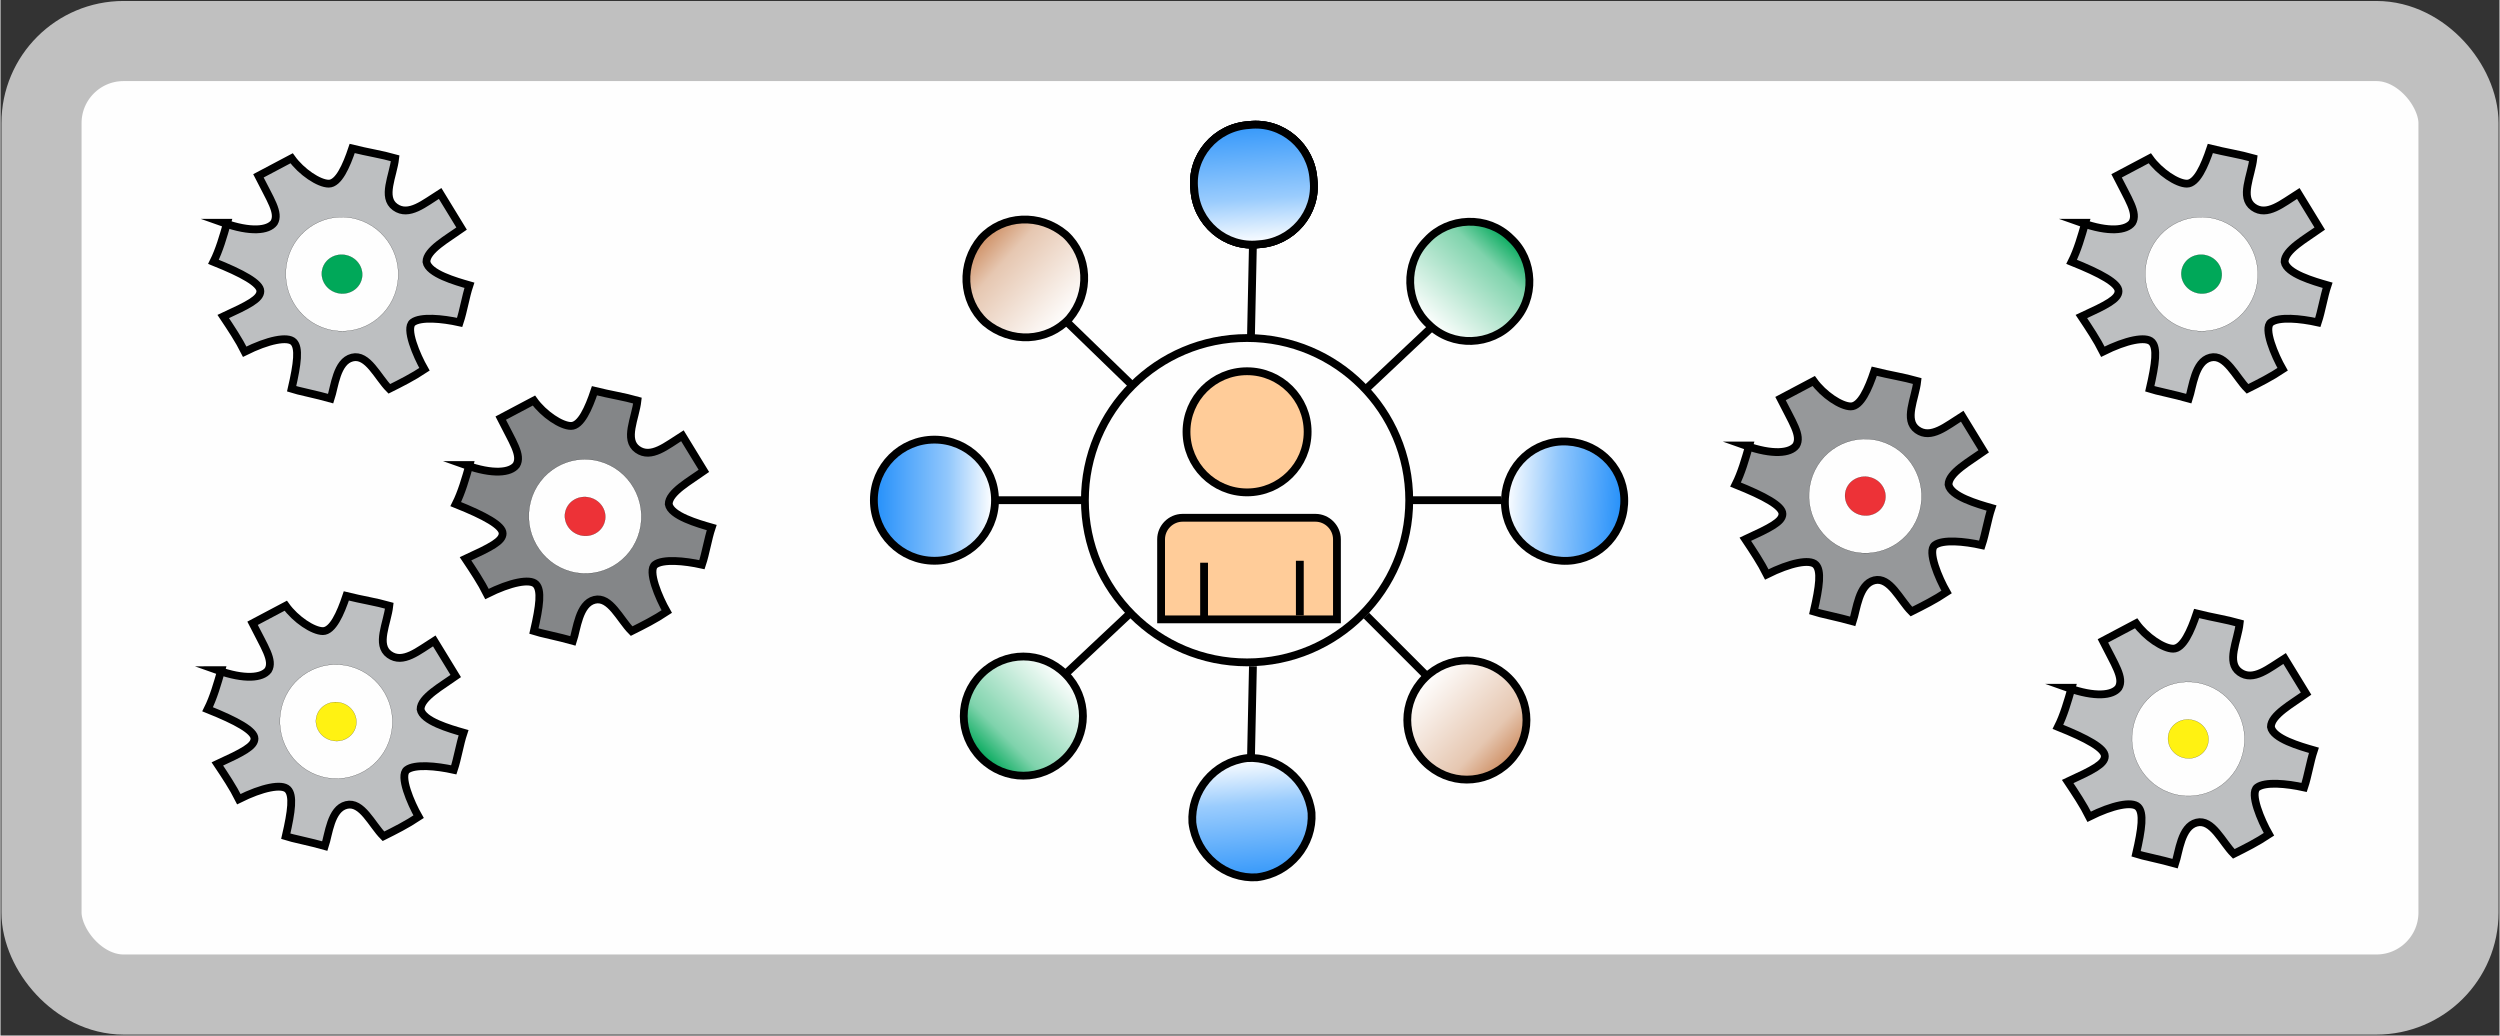 <?xml version="1.0" encoding="UTF-8"?>
<!DOCTYPE svg PUBLIC "-//W3C//DTD SVG 1.1//EN" "http://www.w3.org/Graphics/SVG/1.1/DTD/svg11.dtd">
<!-- Creator: CorelDRAW 2021 (64 Bit) -->
<svg xmlns="http://www.w3.org/2000/svg" xml:space="preserve" width="26.162mm" height="10.837mm" version="1.1" style="shape-rendering:geometricPrecision; text-rendering:geometricPrecision; image-rendering:optimizeQuality; fill-rule:evenodd; clip-rule:evenodd"
viewBox="0 0 12.79 5.3"
 xmlns:xlink="http://www.w3.org/1999/xlink"
 xmlns:xodm="http://www.corel.com/coreldraw/odm/2003">
 <rect x="0" y="0" width="12.79" height="5.3" fill="#333333" stroke="none"/>
 <defs>
  <style type="text/css">
   <![CDATA[
    .str0 {stroke:silver;stroke-width:0.41;stroke-miterlimit:22.926}
    .str1 {stroke:black;stroke-width:0.04;stroke-miterlimit:22.926}
    .fil3 {fill:none}
    .fil8 {fill:none;fill-rule:nonzero}
    .fil0 {fill:#FEFEFE}
    .fil2 {fill:#BDBFC1}
    .fil12 {fill:#96989A}
    .fil1 {fill:#848688}
    .fil9 {fill:#FEFEFE;fill-rule:nonzero}
    .fil10 {fill:#FFF212;fill-rule:nonzero}
    .fil11 {fill:#ED3237;fill-rule:nonzero}
    .fil13 {fill:#00A859;fill-rule:nonzero}
    .fil7 {fill:#FFCC99;fill-rule:nonzero}
    .fil6 {fill:url(#id0)}
    .fil14 {fill:url(#id1)}
    .fil18 {fill:url(#id2)}
    .fil4 {fill:url(#id3)}
    .fil19 {fill:url(#id4)}
    .fil5 {fill:url(#id5)}
    .fil15 {fill:url(#id6)}
    .fil16 {fill:url(#id7)}
    .fil17 {fill:url(#id8)}
   ]]>
  </style>
  <linearGradient id="id0" gradientUnits="objectBoundingBox" x1="53.68%" y1="99.859%" x2="46.326%" y2="0.144%">
   <stop offset="0" style="stop-opacity:1; stop-color:white"/>
   <stop offset="0.31" style="stop-opacity:1; stop-color:#9ACCFD"/>
   <stop offset="1" style="stop-opacity:1; stop-color:#3598FA"/>
  </linearGradient>
  <linearGradient id="id1" gradientUnits="userSpaceOnUse" x1="6.43" y1="1.25" x2="6.39" y2="0.64">
   <stop offset="0" style="stop-opacity:1; stop-color:white"/>
   <stop offset="0.38" style="stop-opacity:1; stop-color:#9ACCFD"/>
   <stop offset="1" style="stop-opacity:1; stop-color:#3598FA"/>
  </linearGradient>
  <linearGradient id="id2" gradientUnits="userSpaceOnUse" x1="5.02" y1="3.88" x2="5.45" y2="3.45">
   <stop offset="0" style="stop-opacity:1; stop-color:#00A859"/>
   <stop offset="0.271" style="stop-opacity:1; stop-color:#7FD3AC"/>
   <stop offset="1" style="stop-opacity:1; stop-color:white"/>
  </linearGradient>
  <linearGradient id="id3" gradientUnits="userSpaceOnUse" x1="4.47" y1="2.56" x2="5.08" y2="2.56">
   <stop offset="0" style="stop-opacity:1; stop-color:#238FFA"/>
   <stop offset="0.62" style="stop-opacity:1; stop-color:#91C7FC"/>
   <stop offset="1" style="stop-opacity:1; stop-color:white"/>
  </linearGradient>
  <linearGradient id="id4" gradientUnits="userSpaceOnUse" xlink:href="#id2" x1="7.73" y1="1.21" x2="7.31" y2="1.66">
  </linearGradient>
  <linearGradient id="id5" gradientUnits="userSpaceOnUse" x1="7.73" y1="3.89" x2="7.29" y2="3.47">
   <stop offset="0" style="stop-opacity:1; stop-color:#CE8F64"/>
   <stop offset="0.271" style="stop-opacity:1; stop-color:#E6C7B1"/>
   <stop offset="1" style="stop-opacity:1; stop-color:white"/>
  </linearGradient>
  <linearGradient id="id6" gradientUnits="userSpaceOnUse" x1="8.31" y1="2.58" x2="7.7" y2="2.55">
   <stop offset="0" style="stop-opacity:1; stop-color:#238FFA"/>
   <stop offset="0.569" style="stop-opacity:1; stop-color:#91C7FC"/>
   <stop offset="1" style="stop-opacity:1; stop-color:white"/>
  </linearGradient>
  <linearGradient id="id7" gradientUnits="userSpaceOnUse" xlink:href="#id1" x1="6.38" y1="3.88" x2="6.43" y2="4.49">
  </linearGradient>
  <linearGradient id="id8" gradientUnits="userSpaceOnUse" xlink:href="#id5" x1="5.02" y1="1.22" x2="5.47" y2="1.63">
  </linearGradient>
 </defs>
 <g id="Camada_x0020_1">
  <rect class="fil0 str0" x="0.21" y="0.21" width="12.37" height="4.88" rx="0.42" ry="0.42"/>
  <g id="_2552002904848">
   <path class="fil1 str1" d="M2.4 2.38c-0.02,0.07 -0.04,0.14 -0.07,0.2 0.15,0.06 0.24,0.11 0.24,0.15 -0,0.04 -0.06,0.07 -0.19,0.13 0.04,0.06 0.08,0.12 0.11,0.18 0.12,-0.06 0.22,-0.08 0.25,-0.05 0.03,0.03 0.02,0.11 -0.01,0.24 -0,0 0,0 0,0 0.03,0.01 0.13,0.03 0.2,0.05 0.02,-0.06 0.03,-0.19 0.11,-0.21 0.08,-0.02 0.13,0.1 0.19,0.16 0.06,-0.03 0.12,-0.06 0.18,-0.1 -0.04,-0.07 -0.1,-0.21 -0.06,-0.24 0.04,-0.03 0.15,-0.02 0.24,0 0.02,-0.06 0.03,-0.13 0.05,-0.19 -0.07,-0.02 -0.21,-0.06 -0.22,-0.12 -0,-0.06 0.11,-0.12 0.18,-0.17l-0.11 -0.18c-0.08,0.05 -0.16,0.12 -0.23,0.07 -0.07,-0.05 -0.01,-0.16 -0,-0.25 -0.07,-0.02 -0.14,-0.03 -0.22,-0.05 -0.03,0.09 -0.07,0.18 -0.12,0.18 -0.05,0 -0.14,-0.06 -0.19,-0.13l-0.17 0.09c0.06,0.12 0.11,0.19 0.08,0.24 -0.03,0.04 -0.12,0.05 -0.26,0z"/>
   <path class="fil2 str1" d="M1.13 3.43c-0.02,0.07 -0.04,0.14 -0.07,0.2 0.15,0.06 0.24,0.11 0.24,0.15 -0,0.04 -0.06,0.07 -0.19,0.13 0.04,0.06 0.08,0.12 0.11,0.18 0.12,-0.06 0.22,-0.08 0.25,-0.05 0.03,0.03 0.02,0.11 -0.01,0.24 -0,0 0,0 0,0 0.03,0.01 0.13,0.03 0.2,0.05 0.02,-0.06 0.03,-0.19 0.11,-0.21 0.08,-0.02 0.13,0.1 0.19,0.16 0.06,-0.03 0.12,-0.06 0.18,-0.1 -0.04,-0.07 -0.1,-0.21 -0.06,-0.24 0.04,-0.03 0.15,-0.02 0.24,0 0.02,-0.06 0.03,-0.13 0.05,-0.19 -0.07,-0.02 -0.21,-0.06 -0.22,-0.12 -0,-0.06 0.11,-0.12 0.18,-0.17l-0.11 -0.18c-0.08,0.05 -0.16,0.12 -0.23,0.07 -0.07,-0.05 -0.01,-0.16 -0,-0.25 -0.07,-0.02 -0.14,-0.03 -0.22,-0.05 -0.03,0.09 -0.07,0.18 -0.12,0.18 -0.05,0 -0.14,-0.06 -0.19,-0.13l-0.17 0.09c0.06,0.12 0.11,0.19 0.08,0.24 -0.03,0.04 -0.12,0.05 -0.26,0z"/>
   <circle class="fil3 str1" cx="6.38" cy="2.56" r="0.83"/>
   <circle class="fil4 str1" cx="4.78" cy="2.56" r="0.31"/>
   <path class="fil5 str1" d="M7.29 3.47c-0.12,0.12 -0.12,0.31 0,0.43 0.12,0.12 0.31,0.12 0.43,-0 0.12,-0.12 0.12,-0.31 -0,-0.43 -0.12,-0.12 -0.31,-0.12 -0.43,0z"/>
   <path class="fil6 str1" d="M6.39 0.64c-0.17,0.01 -0.3,0.16 -0.28,0.33 0.01,0.17 0.16,0.3 0.33,0.28 0.17,-0.01 0.3,-0.16 0.28,-0.33 -0.01,-0.17 -0.16,-0.3 -0.33,-0.28z"/>
   <line class="fil3 str1" x1="5.08" y1="2.56" x2="5.55" y2= "2.56" />
   <line class="fil3 str1" x1="5.46" y1="1.65" x2="5.79" y2= "1.97" />
   <line class="fil3 str1" x1="6.41" y1="1.25" x2="6.4" y2= "1.72" />
   <line class="fil3 str1" x1="7.33" y1="1.67" x2="6.99" y2= "1.99" />
   <line class="fil3 str1" x1="7.68" y1="2.56" x2="7.22" y2= "2.56" />
   <line class="fil3 str1" x1="7.31" y1="3.47" x2="6.99" y2= "3.15" />
   <line class="fil3 str1" x1="5.45" y1="3.45" x2="5.78" y2= "3.14" />
   <circle class="fil7 str1" cx="6.38" cy="2.21" r="0.31"/>
   <path class="fil7 str1" d="M6.06 2.65l0.67 0c0.06,0 0.11,0.05 0.11,0.11l0 0.41 -0.9 0 0 -0.41c0,-0.06 0.05,-0.11 0.11,-0.11z"/>
   <line class="fil8 str1" x1="6.65" y1="3.15" x2="6.65" y2= "2.87" />
   <line class="fil8 str1" x1="6.16" y1="3.17" x2="6.16" y2= "2.88" />
   <g>
    <path class="fil2 str1" d="M10.6 3.52c-0.02,0.07 -0.04,0.14 -0.07,0.2 0.15,0.06 0.24,0.11 0.24,0.15 -0,0.04 -0.06,0.07 -0.19,0.13 0.04,0.06 0.08,0.12 0.11,0.18 0.12,-0.06 0.22,-0.08 0.25,-0.05 0.03,0.03 0.02,0.11 -0.01,0.24 -0,0 0,0 0,0 0.03,0.01 0.13,0.03 0.2,0.05 0.02,-0.06 0.03,-0.19 0.11,-0.21 0.08,-0.02 0.13,0.1 0.19,0.16 0.06,-0.03 0.12,-0.06 0.18,-0.1 -0.04,-0.07 -0.1,-0.21 -0.06,-0.24 0.04,-0.03 0.15,-0.02 0.24,0 0.02,-0.06 0.03,-0.13 0.05,-0.19 -0.07,-0.02 -0.21,-0.06 -0.22,-0.12 -0,-0.06 0.11,-0.12 0.18,-0.17l-0.11 -0.18c-0.08,0.05 -0.16,0.12 -0.23,0.07 -0.07,-0.05 -0.01,-0.16 -0,-0.25 -0.07,-0.02 -0.14,-0.03 -0.22,-0.05 -0.03,0.09 -0.07,0.18 -0.12,0.18 -0.05,0 -0.14,-0.06 -0.19,-0.13l-0.17 0.09c0.06,0.12 0.11,0.19 0.08,0.24 -0.03,0.04 -0.12,0.05 -0.26,0z"/>
    <ellipse class="fil9 str1" transform="matrix(0.022 0.006 -0.006 0.023 11.197 3.782)" rx="12.66" ry="12.26"/>
    <ellipse class="fil10 str1" transform="matrix(0.019 0.005 -0.005 0.019 11.197 3.782)" rx="5.29" ry="5.06"/>
   </g>
   <ellipse class="fil9 str1" transform="matrix(0.022 0.006 -0.006 0.023 1.718 3.693)" rx="12.66" ry="12.26"/>
   <ellipse class="fil10 str1" transform="matrix(0.019 0.005 -0.005 0.019 1.718 3.693)" rx="5.29" ry="5.06"/>
   <ellipse class="fil9 str1" transform="matrix(0.022 0.006 -0.006 0.023 2.992 2.643)" rx="12.66" ry="12.26"/>
   <ellipse class="fil11 str1" transform="matrix(0.019 0.005 -0.005 0.019 2.992 2.643)" rx="5.29" ry="5.06"/>
   <g>
    <path class="fil12 str1" d="M8.95 2.28c-0.02,0.07 -0.04,0.14 -0.07,0.2 0.15,0.06 0.24,0.11 0.24,0.15 -0,0.04 -0.06,0.07 -0.19,0.13 0.04,0.06 0.08,0.12 0.11,0.18 0.12,-0.06 0.22,-0.08 0.25,-0.05 0.03,0.03 0.02,0.11 -0.01,0.24 -0,0 0,0 0,0 0.03,0.01 0.13,0.03 0.2,0.05 0.02,-0.06 0.03,-0.19 0.11,-0.21 0.08,-0.02 0.13,0.1 0.19,0.16 0.06,-0.03 0.12,-0.06 0.18,-0.1 -0.04,-0.07 -0.1,-0.21 -0.06,-0.24 0.04,-0.03 0.15,-0.02 0.24,0 0.02,-0.06 0.03,-0.13 0.05,-0.19 -0.07,-0.02 -0.21,-0.06 -0.22,-0.12 -0,-0.06 0.11,-0.12 0.18,-0.17l-0.11 -0.18c-0.08,0.05 -0.16,0.12 -0.23,0.07 -0.07,-0.05 -0.01,-0.16 -0,-0.25 -0.07,-0.02 -0.14,-0.03 -0.22,-0.05 -0.03,0.09 -0.07,0.18 -0.12,0.18 -0.05,0 -0.14,-0.06 -0.19,-0.13l-0.17 0.09c0.06,0.12 0.11,0.19 0.08,0.24 -0.03,0.04 -0.12,0.05 -0.26,0z"/>
    <ellipse class="fil9 str1" transform="matrix(0.022 0.006 -0.006 0.023 9.544 2.539)" rx="12.66" ry="12.26"/>
    <ellipse class="fil11 str1" transform="matrix(0.019 0.005 -0.005 0.019 9.544 2.539)" rx="5.29" ry="5.06"/>
   </g>
   <g>
    <path class="fil2 str1" d="M10.67 1.14c-0.02,0.07 -0.04,0.14 -0.07,0.2 0.15,0.06 0.24,0.11 0.24,0.15 -0,0.04 -0.06,0.07 -0.19,0.13 0.04,0.06 0.08,0.12 0.11,0.18 0.12,-0.06 0.22,-0.08 0.25,-0.05 0.03,0.03 0.02,0.11 -0.01,0.24 -0,0 0,0 0,0 0.03,0.01 0.13,0.03 0.2,0.05 0.02,-0.06 0.03,-0.19 0.11,-0.21 0.08,-0.02 0.13,0.1 0.19,0.16 0.06,-0.03 0.12,-0.06 0.18,-0.1 -0.04,-0.07 -0.1,-0.21 -0.06,-0.24 0.04,-0.03 0.15,-0.02 0.24,0 0.02,-0.06 0.03,-0.13 0.05,-0.19 -0.07,-0.02 -0.21,-0.06 -0.22,-0.12 -0,-0.06 0.11,-0.12 0.18,-0.17l-0.11 -0.18c-0.08,0.05 -0.16,0.12 -0.23,0.07 -0.07,-0.05 -0.01,-0.16 -0,-0.25 -0.07,-0.02 -0.14,-0.03 -0.22,-0.05 -0.03,0.09 -0.07,0.18 -0.12,0.18 -0.05,0 -0.14,-0.06 -0.19,-0.13l-0.17 0.09c0.06,0.12 0.11,0.19 0.08,0.24 -0.03,0.04 -0.12,0.05 -0.26,0z"/>
    <ellipse class="fil9 str1" transform="matrix(0.022 0.006 -0.006 0.023 11.265 1.403)" rx="12.66" ry="12.26"/>
    <ellipse class="fil13 str1" transform="matrix(0.019 0.005 -0.005 0.019 11.265 1.403)" rx="5.29" ry="5.06"/>
   </g>
   <g>
    <path class="fil2 str1" d="M1.16 1.14c-0.02,0.07 -0.04,0.14 -0.07,0.2 0.15,0.06 0.24,0.11 0.24,0.15 -0,0.04 -0.06,0.07 -0.19,0.13 0.04,0.06 0.08,0.12 0.11,0.18 0.12,-0.06 0.22,-0.08 0.25,-0.05 0.03,0.03 0.02,0.11 -0.01,0.24 -0,0 0,0 0,0 0.03,0.01 0.13,0.03 0.2,0.05 0.02,-0.06 0.03,-0.19 0.11,-0.21 0.08,-0.02 0.13,0.1 0.19,0.16 0.06,-0.03 0.12,-0.06 0.18,-0.1 -0.04,-0.07 -0.1,-0.21 -0.06,-0.24 0.04,-0.03 0.15,-0.02 0.24,0 0.02,-0.06 0.03,-0.13 0.05,-0.19 -0.07,-0.02 -0.21,-0.06 -0.22,-0.12 -0,-0.06 0.11,-0.12 0.18,-0.17l-0.11 -0.18c-0.08,0.05 -0.16,0.12 -0.23,0.07 -0.07,-0.05 -0.01,-0.16 -0,-0.25 -0.07,-0.02 -0.14,-0.03 -0.22,-0.05 -0.03,0.09 -0.07,0.18 -0.12,0.18 -0.05,0 -0.14,-0.06 -0.19,-0.13l-0.17 0.09c0.06,0.12 0.11,0.19 0.08,0.24 -0.03,0.04 -0.12,0.05 -0.26,0z"/>
    <ellipse class="fil9 str1" transform="matrix(0.022 0.006 -0.006 0.023 1.748 1.403)" rx="12.66" ry="12.26"/>
    <ellipse class="fil13 str1" transform="matrix(0.019 0.005 -0.005 0.019 1.748 1.403)" rx="5.29" ry="5.06"/>
   </g>
   <path class="fil6 str1" d="M6.39 0.64c-0.17,0.01 -0.3,0.16 -0.28,0.33 0.01,0.17 0.16,0.3 0.33,0.28 0.17,-0.01 0.3,-0.16 0.28,-0.33 -0.01,-0.17 -0.16,-0.3 -0.33,-0.28z"/>
   <path class="fil14 str1" d="M6.39 0.64c-0.17,0.01 -0.3,0.16 -0.28,0.33 0.01,0.17 0.16,0.3 0.33,0.28 0.17,-0.01 0.3,-0.16 0.28,-0.33 -0.01,-0.17 -0.16,-0.3 -0.33,-0.28z"/>
   <path class="fil15 str1" d="M7.7 2.55c-0.01,0.17 0.12,0.31 0.29,0.32 0.17,0.01 0.31,-0.12 0.32,-0.29 0.01,-0.17 -0.12,-0.31 -0.29,-0.32 -0.17,-0.01 -0.31,0.12 -0.32,0.29z"/>
   <line class="fil3 str1" x1="6.41" y1="3.41" x2="6.4" y2= "3.88" />
   <path class="fil16 str1" d="M6.43 4.49c0.17,-0.02 0.29,-0.17 0.28,-0.33 -0.02,-0.17 -0.17,-0.29 -0.33,-0.28 -0.17,0.02 -0.29,0.17 -0.28,0.33 0.02,0.17 0.17,0.29 0.33,0.28z"/>
   <path class="fil17 str1" d="M5.47 1.63c0.11,-0.13 0.1,-0.32 -0.02,-0.43 -0.13,-0.11 -0.32,-0.1 -0.43,0.02 -0.11,0.13 -0.1,0.32 0.02,0.43 0.13,0.11 0.32,0.1 0.43,-0.02z"/>
   <path class="fil18 str1" d="M5.45 3.45c-0.12,-0.12 -0.31,-0.12 -0.43,-0 -0.12,0.12 -0.12,0.31 -0,0.43 0.12,0.12 0.31,0.12 0.43,0 0.12,-0.12 0.12,-0.31 0,-0.43z"/>
   <path class="fil19 str1" d="M7.31 1.66c0.12,0.12 0.32,0.11 0.43,-0.01 0.12,-0.12 0.11,-0.32 -0.01,-0.43 -0.12,-0.12 -0.32,-0.11 -0.43,0.01 -0.12,0.12 -0.11,0.32 0.01,0.43z"/>
  </g>
 </g>
</svg>
